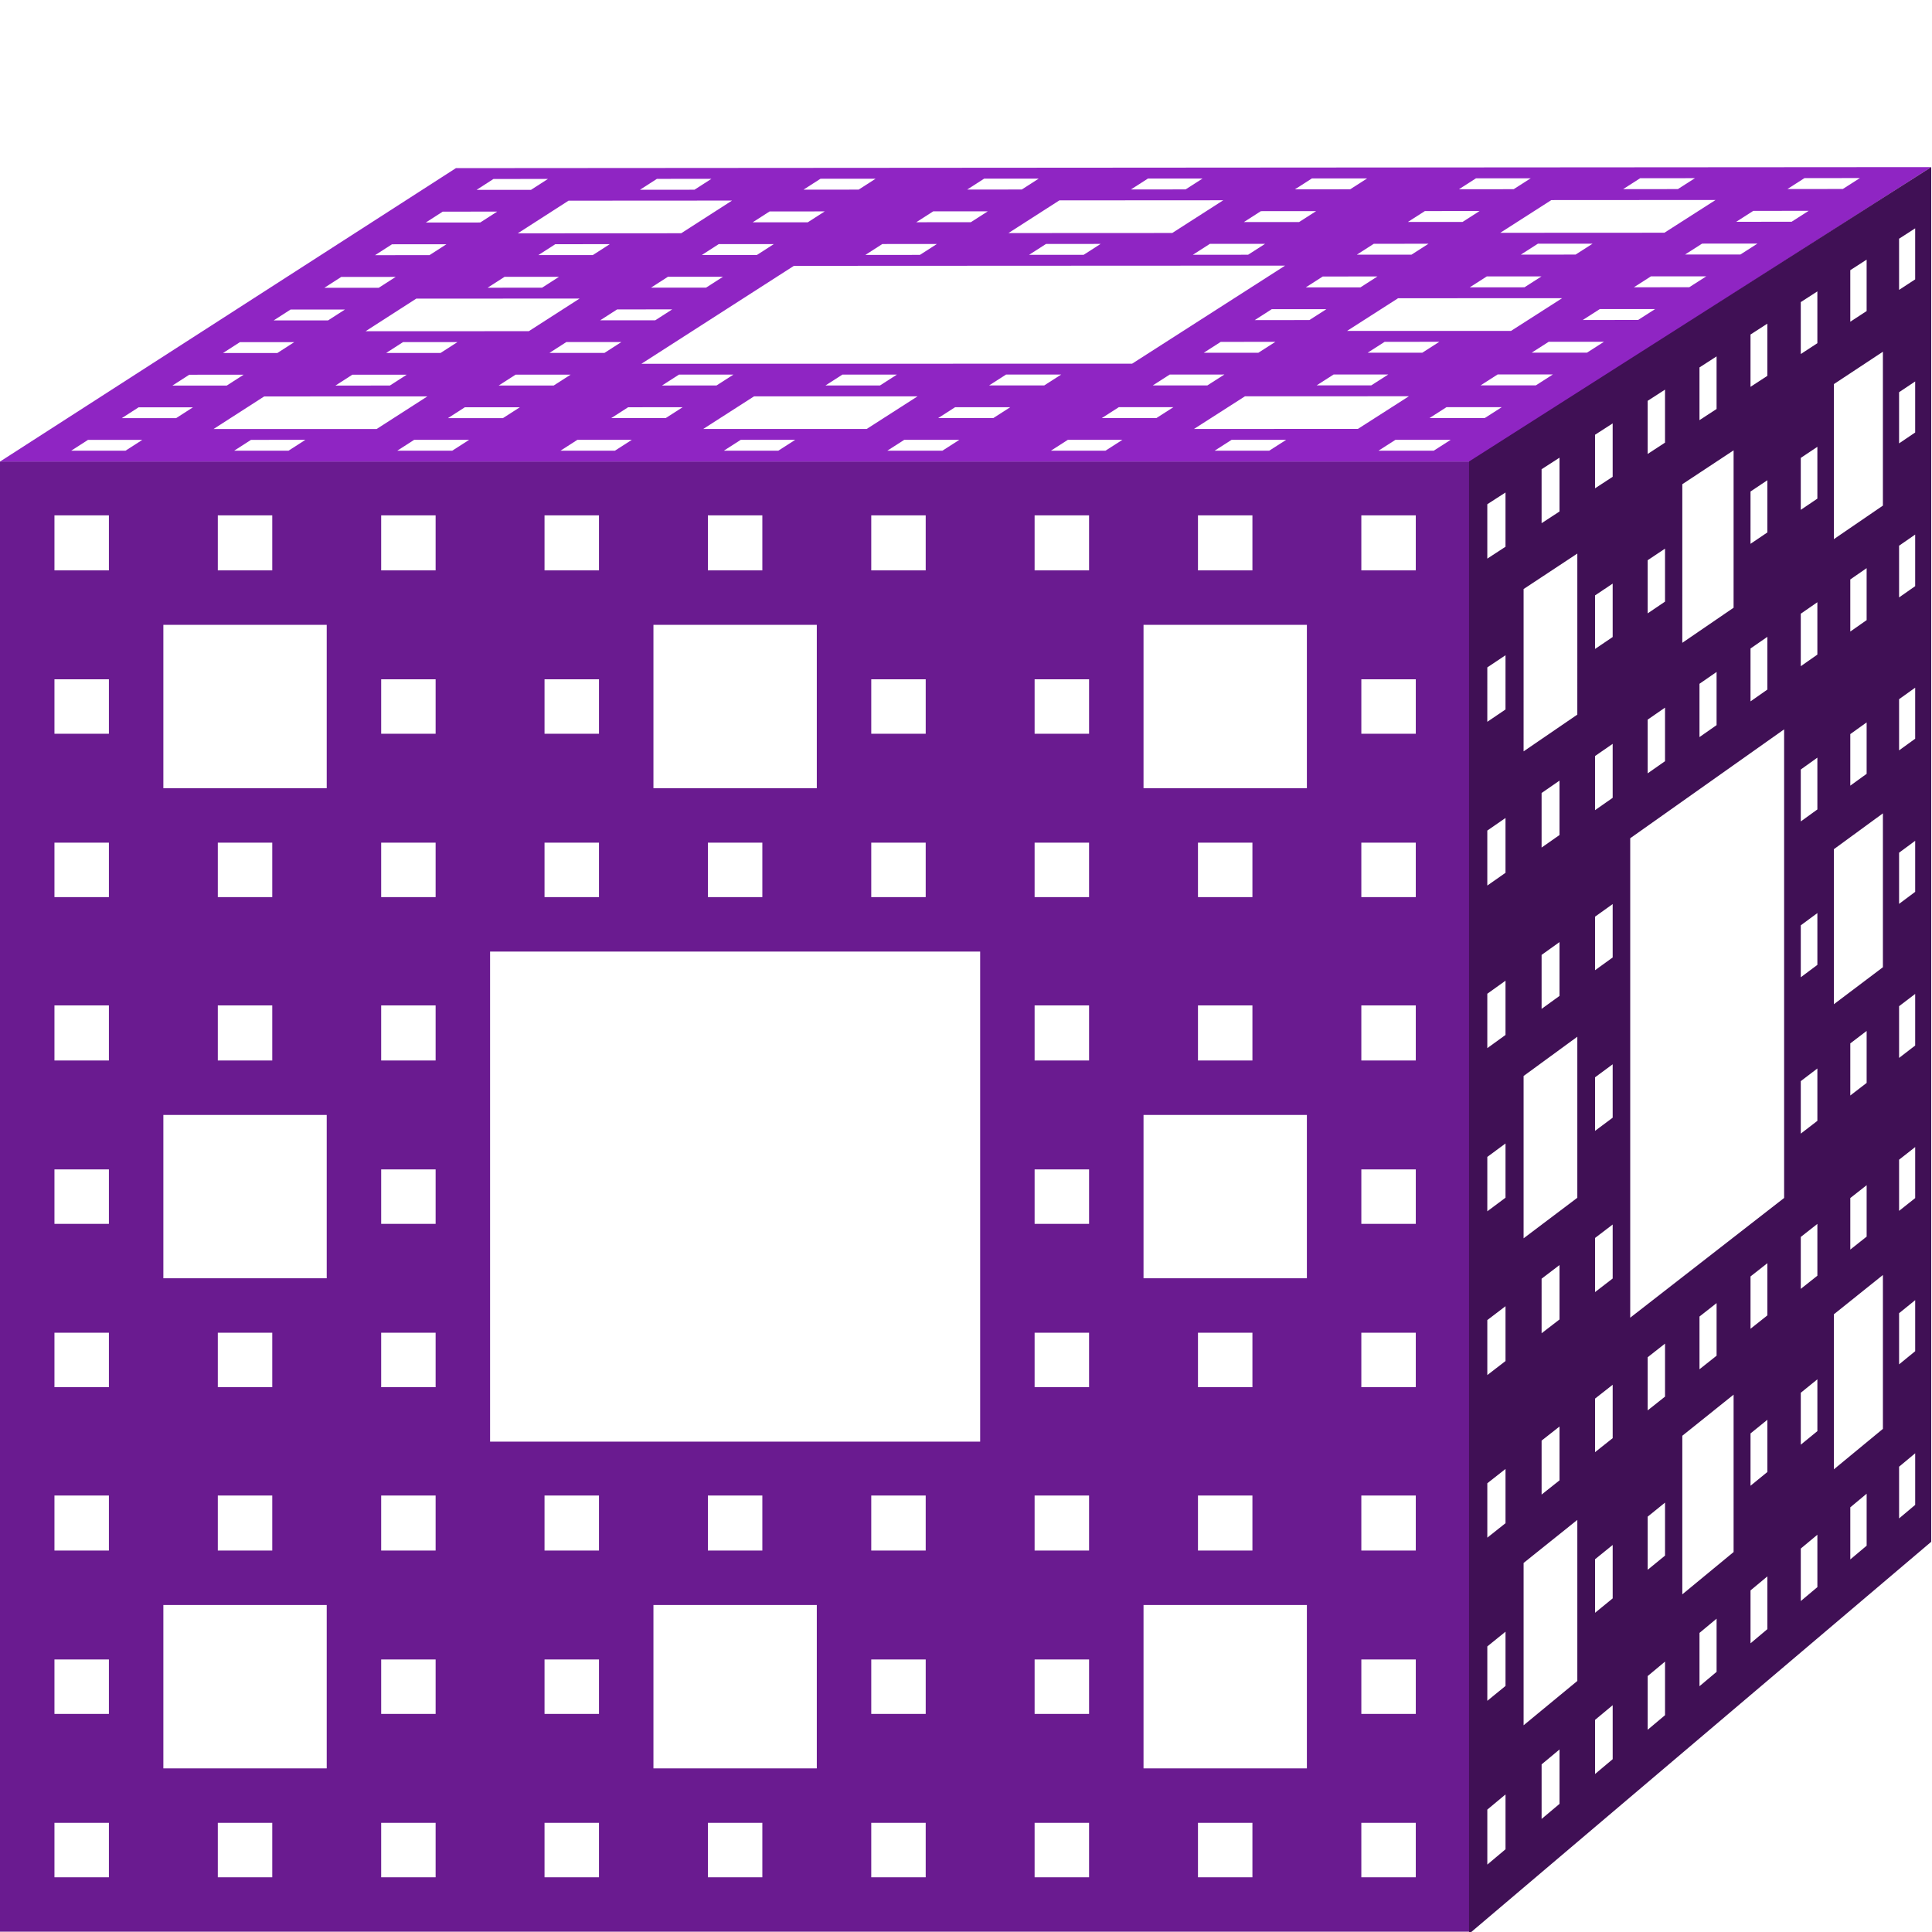 <?xml version="1.0" encoding="UTF-8" standalone="no"?>
<!-- Created with Inkscape (http://www.inkscape.org/) -->

<svg
   width="1024"
   height="1024"
   viewBox="0 0 1024 1024"
   version="1.1"
   id="svg1"
   xml:space="preserve"
   inkscape:version="1.4.2 (ebf0e940d0, 2025-05-08)"
   sodipodi:docname="bloxoff-logo-file.svg"
   inkscape:export-filename="bloxoff-logo-file.png"
   inkscape:export-xdpi="96"
   inkscape:export-ydpi="96"
   xmlns:inkscape="http://www.inkscape.org/namespaces/inkscape"
   xmlns:sodipodi="http://sodipodi.sourceforge.net/DTD/sodipodi-0.dtd"
   xmlns="http://www.w3.org/2000/svg"
   xmlns:svg="http://www.w3.org/2000/svg"><sodipodi:namedview
     id="namedview1"
     pagecolor="#ffffff"
     bordercolor="#000000"
     borderopacity="0.25"
     inkscape:showpageshadow="2"
     inkscape:pageopacity="0.0"
     inkscape:pagecheckerboard="0"
     inkscape:deskcolor="#d1d1d1"
     inkscape:document-units="mm"
     showgrid="false"
     inkscape:zoom="0.5"
     inkscape:cx="675"
     inkscape:cy="628"
     inkscape:window-width="1876"
     inkscape:window-height="995"
     inkscape:window-x="1937"
     inkscape:window-y="58"
     inkscape:window-maximized="1"
     inkscape:current-layer="svg1"><inkscape:grid
       id="grid1"
       units="px"
       originx="0"
       originy="0"
       spacingx="4"
       spacingy="4"
       empcolor="#0099e5"
       empopacity="0.302"
       color="#0099e5"
       opacity="0.149"
       empspacing="8"
       enabled="true"
       visible="false" /><inkscape:page
       x="0"
       y="0"
       width="1024"
       height="1024"
       id="page2"
       margin="0"
       bleed="0" /></sodipodi:namedview><defs
     id="defs1"><linearGradient
       id="swatch21"
       inkscape:swatch="solid"><stop
         style="stop-color:#6a1b90;stop-opacity:1;"
         offset="0"
         id="stop21" /></linearGradient><linearGradient
       id="swatch20"
       inkscape:swatch="solid"><stop
         style="stop-color:#000000;stop-opacity:1;"
         offset="0"
         id="stop20" /></linearGradient><linearGradient
       id="swatch19"
       inkscape:swatch="solid"><stop
         style="stop-color:#6a1b90;stop-opacity:1;"
         offset="0"
         id="stop19" /></linearGradient></defs><path
     id="path4"
     style="display:none;fill:none;stroke:#ff0101"
     d="M 0.5,0.5 V 32.152 64.5 v 32 32 32 32 32 32 32 31.652 32.348 32 32 32 32 32 32 32 31.652 32.348 32 32 32 32 32 32 32 h 32 32 32 32 32 32 32 32 32 32 32 32 32 32 32 32 32 32 32 32 32 32 32 32 32 32 32 v -32 -32 -32 -32 -32 -32 -32 -32.348 -31.652 -32 -32 -32 -32 -32 -32 -32 -32.348 -31.652 -32 -32 -32 -32 -32 -32 -32 V 32.152 0.5 h -32 -32 -32 -32 -32 -32 -32 -32 -32 -32 -32 -32 -32 -32 -32 -32 -32 -32 -32 -32 -32 -32 -32 -32 -32 -32 z m 32,31.652 h 32 V 64.5 h -32 z m 96,0 h 32 V 64.5 h -32 z m 96,0 h 32 V 64.5 h -32 z m 96,0 h 32 V 64.5 h -32 z m 96,0 h 32 V 64.5 h -32 z m 96,0 h 32 V 64.5 h -32 z m 96,0 h 32 V 64.5 h -32 z m 96,0 h 32 V 64.5 h -32 z m 96,0 h 32 V 64.5 h -32 z M 96.5,96.5 h 32 32 32 v 32 32 32 h -32 -32 -32 v -32 -32 z m 288,0 h 32 32 32 v 32 32 32 h -32 -32 -32 v -32 -32 z m 288,0 h 32 32 32 v 32 32 32 h -32 -32 -32 v -32 -32 z m -640,32 h 32 v 32 h -32 z m 192,0 h 32 v 32 h -32 z m 96,0 h 32 v 32 h -32 z m 192,0 h 32 v 32 h -32 z m 96,0 h 32 v 32 h -32 z m 192,0 h 32 v 32 h -32 z m -768,96 h 32 v 32 h -32 z m 96,0 h 32 v 32 h -32 z m 96,0 h 32 v 32 h -32 z m 96,0 h 32 v 32 h -32 z m 96,0 h 32 v 32 h -32 z m 96,0 h 32 v 32 h -32 z m 96,0 h 32 v 32 h -32 z m 96,0 h 32 v 32 h -32 z m 96,0 h 32 v 32 h -32 z m -512,64 h 32 32 32 32 32 32 32 32 32 v 31.652 32.348 32 32 32 32 32 32 32 h -32 -32 -32 -32 -32 -32 -32 -32 -32 v -32 -32 -32 -32 -32 -32 -32 -32.348 z m -256,31.652 h 32 V 352.5 h -32 z m 96,0 h 32 V 352.5 h -32 z m 96,0 h 32 V 352.5 h -32 z m 384,0 h 32 V 352.5 h -32 z m 96,0 h 32 V 352.5 h -32 z m 96,0 h 32 V 352.5 h -32 z M 96.5,384.5 h 32 32 32 v 32 32 32 h -32 -32 -32 v -32 -32 z m 576,0 h 32 32 32 v 32 32 32 h -32 -32 -32 v -32 -32 z m -640,32 h 32 v 32 h -32 z m 192,0 h 32 v 32 h -32 z m 384,0 h 32 v 32 h -32 z m 192,0 h 32 v 32 h -32 z m -768,96 h 32 v 32 h -32 z m 96,0 h 32 v 32 h -32 z m 96,0 h 32 v 32 h -32 z m 384,0 h 32 v 32 h -32 z m 96,0 h 32 v 32 h -32 z m 96,0 h 32 v 32 h -32 z m -768,95.652 h 32 V 640.5 h -32 z m 96,0 h 32 V 640.5 h -32 z m 96,0 h 32 V 640.5 h -32 z m 96,0 h 32 V 640.5 h -32 z m 96,0 h 32 V 640.5 h -32 z m 96,0 h 32 V 640.5 h -32 z m 96,0 h 32 V 640.5 h -32 z m 96,0 h 32 V 640.5 h -32 z m 96,0 h 32 V 640.5 h -32 z M 96.5,672.5 h 32 32 32 v 32 32 32 h -32 -32 -32 v -32 -32 z m 288,0 h 32 32 32 v 32 32 32 h -32 -32 -32 v -32 -32 z m 288,0 h 32 32 32 v 32 32 32 h -32 -32 -32 v -32 -32 z m -640,32 h 32 v 32 h -32 z m 192,0 h 32 v 32 h -32 z m 96,0 h 32 v 32 h -32 z m 192,0 h 32 v 32 h -32 z m 96,0 h 32 v 32 h -32 z m 192,0 h 32 v 32 h -32 z m -768,96 h 32 v 32 h -32 z m 96,0 h 32 v 32 h -32 z m 96,0 h 32 v 32 h -32 z m 96,0 h 32 v 32 h -32 z m 96,0 h 32 v 32 h -32 z m 96,0 h 32 v 32 h -32 z m 96,0 h 32 v 32 h -32 z m 96,0 h 32 v 32 h -32 z m 96,0 h 32 v 32 h -32 z"
     inkscape:label="fractal original"
     sodipodi:insensitive="true" /><path
     id="path4-0"
     style="display:inline;fill:#6a1b90;fill-opacity:1;stroke:none;stroke-width:0.902"
     d="m 0,244.597 v 28.548 29.175 28.861 28.861 28.861 28.861 28.861 28.861 28.861 28.548 29.175 28.861 28.861 28.861 28.861 28.861 28.861 28.861 28.548 29.175 28.861 28.861 28.861 28.861 28.861 28.861 28.862 h 28.861 28.861 28.861 28.861 28.861 28.861 28.861 28.861 28.861 28.861 28.861 28.861 28.861 28.861 28.861 28.861 28.861 28.861 28.861 28.861 28.861 28.861 28.861 28.861 28.861 28.861 28.861 V 994.996 966.134 937.273 908.411 879.55 850.688 821.827 792.652 764.104 735.242 706.381 677.519 648.658 619.796 590.935 562.073 532.898 504.351 475.489 446.628 417.766 388.905 360.043 331.182 302.32 273.145 244.597 H 750.398 721.537 692.675 663.814 634.952 606.091 577.23 548.368 519.507 490.645 461.784 432.922 404.061 375.199 346.338 317.476 288.615 259.753 230.892 202.03 173.169 144.307 115.446 86.584 57.723 28.861 Z m 28.861,28.548 h 28.861 v 29.175 H 28.861 Z m 86.584,0 h 28.861 v 29.175 h -28.861 z m 86.584,0 h 28.861 v 29.175 h -28.861 z m 86.584,0 h 28.861 v 29.175 h -28.861 z m 86.584,0 h 28.861 v 29.175 h -28.861 z m 86.584,0 h 28.861 v 29.175 h -28.861 z m 86.584,0 h 28.861 v 29.175 h -28.861 z m 86.584,0 h 28.861 v 29.175 h -28.861 z m 86.584,0 h 28.861 v 29.175 H 721.537 Z M 86.584,331.182 h 28.861 28.861 28.861 v 28.861 28.861 28.861 H 144.307 115.446 86.584 v -28.861 -28.861 z m 259.753,0 h 28.861 28.861 28.861 v 28.861 28.861 28.861 h -28.861 -28.861 -28.861 v -28.861 -28.861 z m 259.753,0 h 28.861 28.861 28.861 v 28.861 28.861 28.861 H 663.814 634.952 606.091 V 388.905 360.043 Z M 28.861,360.043 h 28.861 v 28.861 H 28.861 Z m 173.169,0 h 28.861 v 28.861 h -28.861 z m 86.584,0 h 28.861 v 28.861 h -28.861 z m 173.169,0 h 28.861 v 28.861 h -28.861 z m 86.584,0 h 28.861 v 28.861 h -28.861 z m 173.169,0 h 28.861 v 28.861 H 721.537 Z M 28.861,446.628 h 28.861 v 28.861 H 28.861 Z m 86.584,0 h 28.861 v 28.861 h -28.861 z m 86.584,0 h 28.861 v 28.861 h -28.861 z m 86.584,0 h 28.861 v 28.861 h -28.861 z m 86.584,0 h 28.861 v 28.861 h -28.861 z m 86.584,0 h 28.861 v 28.861 h -28.861 z m 86.584,0 h 28.861 v 28.861 h -28.861 z m 86.584,0 h 28.861 v 28.861 h -28.861 z m 86.584,0 h 28.861 v 28.861 H 721.537 Z M 259.753,504.351 h 28.861 28.861 28.861 28.861 28.861 28.861 28.861 28.861 28.861 v 28.548 29.175 28.861 28.861 28.861 28.861 28.861 28.861 28.861 H 490.645 461.784 432.922 404.061 375.199 346.338 317.476 288.615 259.753 V 735.242 706.381 677.519 648.658 619.796 590.935 562.073 532.898 Z M 28.861,532.898 h 28.861 v 29.175 H 28.861 Z m 86.584,0 h 28.861 v 29.175 h -28.861 z m 86.584,0 h 28.861 v 29.175 h -28.861 z m 346.338,0 h 28.861 v 29.175 h -28.861 z m 86.584,0 h 28.861 v 29.175 h -28.861 z m 86.584,0 h 28.861 v 29.175 H 721.537 Z M 86.584,590.935 h 28.861 28.861 28.861 v 28.861 28.861 28.861 H 144.307 115.446 86.584 v -28.861 -28.861 z m 519.507,0 h 28.861 28.861 28.861 v 28.861 28.861 28.861 H 663.814 634.952 606.091 V 648.658 619.796 Z M 28.861,619.796 h 28.861 v 28.861 H 28.861 Z m 173.169,0 h 28.861 v 28.861 h -28.861 z m 346.338,0 h 28.861 v 28.861 h -28.861 z m 173.169,0 h 28.861 v 28.861 H 721.537 Z M 28.861,706.381 h 28.861 v 28.861 H 28.861 Z m 86.584,0 h 28.861 v 28.861 h -28.861 z m 86.584,0 h 28.861 v 28.861 h -28.861 z m 346.338,0 h 28.861 v 28.861 h -28.861 z m 86.584,0 h 28.861 v 28.861 h -28.861 z m 86.584,0 h 28.861 v 28.861 H 721.537 Z M 28.861,792.652 h 28.861 v 29.175 H 28.861 Z m 86.584,0 h 28.861 v 29.175 h -28.861 z m 86.584,0 h 28.861 v 29.175 h -28.861 z m 86.584,0 h 28.861 v 29.175 h -28.861 z m 86.584,0 h 28.861 v 29.175 h -28.861 z m 86.584,0 h 28.861 v 29.175 h -28.861 z m 86.584,0 h 28.861 v 29.175 h -28.861 z m 86.584,0 h 28.861 v 29.175 h -28.861 z m 86.584,0 h 28.861 v 29.175 H 721.537 Z M 86.584,850.688 h 28.861 28.861 28.861 v 28.861 28.861 28.861 H 144.307 115.446 86.584 V 908.411 879.55 Z m 259.753,0 h 28.861 28.861 28.861 v 28.861 28.861 28.861 H 404.061 375.199 346.338 V 908.411 879.55 Z m 259.753,0 h 28.861 28.861 28.861 v 28.861 28.861 28.861 H 663.814 634.952 606.091 V 908.411 879.55 Z M 28.861,879.55 h 28.861 v 28.861 H 28.861 Z m 173.169,0 h 28.861 v 28.861 h -28.861 z m 86.584,0 h 28.861 v 28.861 h -28.861 z m 173.169,0 h 28.861 v 28.861 h -28.861 z m 86.584,0 h 28.861 v 28.861 h -28.861 z m 173.169,0 h 28.861 v 28.861 H 721.537 Z M 28.861,966.134 h 28.861 v 28.861 H 28.861 Z m 86.584,0 h 28.861 v 28.861 h -28.861 z m 86.584,0 h 28.861 v 28.861 h -28.861 z m 86.584,0 h 28.861 v 28.861 h -28.861 z m 86.584,0 h 28.861 v 28.861 h -28.861 z m 86.584,0 h 28.861 v 28.861 h -28.861 z m 86.584,0 h 28.861 v 28.861 h -28.861 z m 86.584,0 h 28.861 v 28.861 h -28.861 z m 86.584,0 h 28.861 v 28.861 H 721.537 Z"
     inkscape:label="front" /><path
     id="path4-0-9"
     style="display:inline;fill:#8f25c3;fill-opacity:1;stroke:none;stroke-width:0.902"
     d="m 779.537,244.645 h -28.653 -29.276 H 692.655 663.71 634.771 605.84 576.916 548 519.092 490.504 461.297 432.41 403.531 374.66 345.795 316.939 288.089 259.247 230.725 201.585 172.766 143.952 115.147 86.349 57.559 28.776 0 l 8.933,-5.75 8.935,-5.75 8.936,-5.751 8.937,-5.752 8.939,-5.753 8.94,-5.753 8.941,-5.755 8.942,-5.756 8.944,-5.756 8.945,-5.758 8.946,-5.758 8.948,-5.758 8.949,-5.76 8.95,-5.76 8.951,-5.761 8.954,-5.761 8.954,-5.764 8.956,-5.764 8.957,-5.765 8.957,-5.765 8.961,-5.767 8.961,-5.767 8.962,-5.767 8.964,-5.769 8.964,-5.769 8.966,-5.771 8.967,-5.772 28.863,-0.019 28.87,-0.021 28.878,-0.019 28.886,-0.019 28.893,-0.021 28.9,-0.019 28.908,-0.021 29.229,-0.019 28.609,-0.021 28.93,-0.019 28.938,-0.021 28.945,-0.019 28.953,-0.021 28.959,-0.019 28.967,-0.021 28.974,-0.019 29.297,-0.021 28.675,-0.019 28.997,-0.021 29.004,-0.019 29.012,-0.021 29.019,-0.019 29.027,-0.021 29.035,-0.019 29.041,-0.021 29.365,-0.021 28.741,-0.019 -9.055,5.791 -9.054,5.791 -9.053,5.79 -9.052,5.789 -9.05,5.788 -9.05,5.788 -9.047,5.785 -9.046,5.785 -9.045,5.785 -9.044,5.783 -9.042,5.783 -9.042,5.782 -9.039,5.782 -9.038,5.78 -9.037,5.78 -9.036,5.779 -9.035,5.779 -9.033,5.777 -9.033,5.776 -9.03,5.775 -9.029,5.774 -9.028,5.774 -9.027,5.773 -9.025,5.772 -9.025,5.772 -9.022,5.771 z m -19.635,-5.769 9.019,-5.769 -29.282,10e-4 -9.015,5.769 z m 27.062,-17.311 9.023,-5.773 -29.292,0.003 -9.02,5.772 z m 27.074,-17.32 9.027,-5.774 -29.301,0.006 -9.025,5.774 z m 27.086,-17.327 9.03,-5.776 -29.311,0.008 -9.028,5.776 z m 27.098,-17.334 9.035,-5.78 -29.322,0.01 -9.031,5.779 z m 27.109,-17.342 9.039,-5.783 -29.332,0.013 -9.036,5.782 z m 27.122,-17.35 9.043,-5.785 -29.341,0.015 -9.041,5.784 z m 27.133,-17.358 9.047,-5.788 -29.351,0.018 -9.044,5.787 z m 27.146,-17.364 9.051,-5.79 -29.362,0.019 -9.047,5.789 z m -257.037,127.169 9.015,-5.769 9.017,-5.771 9.018,-5.772 -28.965,0.005 -28.958,0.005 -28.95,0.005 -9.007,5.768 -9.007,5.769 -9.006,5.767 28.941,-0.002 28.948,-0.002 z m 81.185,-51.958 9.028,-5.777 9.028,-5.779 9.03,-5.779 -28.995,0.01 -28.987,0.011 -28.98,0.011 -9.02,5.776 -9.019,5.776 -9.018,5.775 28.97,-0.009 28.978,-0.009 z m 81.294,-52.028 9.038,-5.784 9.041,-5.787 9.042,-5.787 -29.023,0.018 -29.018,0.018 -29.009,0.017 -9.033,5.784 -9.03,5.784 -9.029,5.782 28.999,-0.015 29.006,-0.016 z m -209.456,115.524 9.01,-5.767 -28.945,10e-4 -9.006,5.767 z m 54.077,-34.617 9.018,-5.773 -28.965,0.006 -9.014,5.772 z m 27.056,-17.32 9.021,-5.775 -28.974,0.008 -9.019,5.774 z m 54.147,-34.663 9.029,-5.781 -28.994,0.014 -9.026,5.779 z m 27.092,-17.343 9.034,-5.783 -29.004,0.015 -9.03,5.782 z m 54.219,-34.708 9.041,-5.788 -29.023,0.019 -9.037,5.787 z m -303.394,138.653 8.999,-5.765 -28.923,0.001 -8.996,5.765 z m 27.003,-17.298 9.004,-5.767 -28.933,0.003 -9.001,5.767 z m 27.015,-17.306 9.007,-5.769 -28.942,0.006 -9.004,5.769 z m 27.027,-17.313 9.011,-5.773 -28.951,0.008 -9.009,5.773 z m 27.038,-17.321 9.015,-5.775 -28.962,0.01 -9.012,5.775 z m 27.051,-17.328 9.019,-5.777 -28.971,0.013 -9.017,5.776 z m 27.062,-17.336 9.023,-5.781 -28.981,0.015 -9.021,5.78 z m 27.074,-17.344 9.028,-5.783 -28.991,0.017 -9.025,5.782 z m 27.086,-17.352 9.031,-5.785 -29.001,0.019 -9.028,5.785 z m -202.205,92.466 9.004,-5.771 9.005,-5.771 9.006,-5.773 9.007,-5.773 9.009,-5.774 9.011,-5.774 9.012,-5.775 9.012,-5.776 9.014,-5.777 -28.645,0.013 -29.267,0.014 -28.946,0.014 -28.938,0.013 -28.93,0.014 -28.923,0.014 -28.916,0.013 -28.908,0.014 -28.9,0.014 -8.986,5.771 -8.983,5.769 -8.982,5.768 -8.981,5.768 -8.979,5.767 -8.979,5.766 -8.977,5.766 -8.975,5.764 -8.975,5.764 28.871,-0.006 28.879,-0.007 28.886,-0.007 28.893,-0.007 28.901,-0.007 28.908,-0.006 28.916,-0.007 29.237,-0.007 z m -100.573,46.134 8.99,-5.763 -29.214,0.001 -8.987,5.763 z m 26.974,-17.291 8.994,-5.766 -29.225,0.005 -8.99,5.764 z m 26.986,-17.299 8.997,-5.768 -29.234,0.007 -8.995,5.767 z m 108.06,-69.273 9.014,-5.777 -29.274,0.015 -9.011,5.777 z m 27.045,-17.336 9.018,-5.781 -29.284,0.017 -9.014,5.78 z m 27.056,-17.345 9.022,-5.783 -29.294,0.019 -9.018,5.782 z m -256.254,127.022 8.986,-5.764 8.988,-5.764 8.988,-5.765 -28.898,0.005 -28.892,0.005 -28.883,0.003 -8.979,5.763 -8.978,5.763 -8.977,5.76 28.874,-0.002 28.882,-0.002 z m 161.95,-103.867 9.009,-5.779 9.012,-5.779 9.012,-5.781 -28.957,0.018 -28.95,0.018 -28.942,0.017 -9.003,5.777 -9.001,5.777 -9.001,5.776 28.933,-0.016 28.94,-0.015 z m -208.801,115.391 8.98,-5.76 -28.877,0.001 -8.978,5.76 z m 53.901,-34.577 8.988,-5.766 -28.898,0.006 -8.986,5.765 z m 107.942,-69.245 9.004,-5.776 -28.937,0.015 -9.001,5.775 z m 54.042,-34.668 9.012,-5.781 -28.956,0.018 -9.009,5.781 z m -302.487,138.493 8.97,-5.759 -28.855,0.002 -8.967,5.758 z m 26.915,-17.279 8.974,-5.76 -28.866,0.003 -8.971,5.76 z m 26.927,-17.286 8.978,-5.764 -28.875,0.007 -8.975,5.763 z m 107.825,-69.219 8.995,-5.773 -28.915,0.015 -8.99,5.773 z m 26.987,-17.323 8.997,-5.776 -28.924,0.017 -8.995,5.775 z m 26.997,-17.331 9.002,-5.779 -28.933,0.019 -8.999,5.777 z m -301.874,138.44 8.961,-5.757 -29.147,0.002 -8.957,5.756 z m 26.886,-17.272 8.965,-5.759 -29.157,0.005 -8.962,5.758 z m 26.898,-17.279 8.969,-5.761 -29.166,0.006 -8.965,5.76 z m 26.91,-17.287 8.972,-5.764 -29.177,0.008 -8.97,5.763 z m 26.92,-17.295 8.977,-5.766 -29.187,0.01 -8.972,5.766 z m 26.933,-17.302 8.981,-5.769 -29.197,0.013 -8.977,5.768 z m 26.946,-17.31 8.985,-5.772 -29.206,0.015 -8.981,5.772 z m 26.956,-17.316 8.989,-5.774 -29.217,0.017 -8.985,5.773 z m 26.968,-17.324 8.993,-5.777 -29.226,0.019 -8.989,5.776 z m -255.474,126.875 8.957,-5.757 8.957,-5.757 8.961,-5.758 -28.833,0.005 -28.825,0.003 -28.818,0.005 -8.949,5.757 -8.949,5.755 -8.947,5.755 28.807,-0.002 28.815,-0.002 z m 80.658,-51.84 8.969,-5.764 8.97,-5.765 8.971,-5.766 -28.861,0.011 -28.854,0.011 -28.846,0.01 -8.962,5.764 -8.959,5.763 -8.959,5.763 28.837,-0.009 28.844,-0.009 z m 80.764,-51.907 8.98,-5.772 8.982,-5.772 8.982,-5.774 -28.891,0.018 -28.883,0.017 -28.876,0.018 -8.973,5.771 -8.972,5.771 -8.97,5.769 28.866,-0.016 28.874,-0.015 z m -208.148,115.258 8.951,-5.755 -28.812,0.001 -8.947,5.753 z m 53.725,-34.538 8.959,-5.759 -28.831,0.006 -8.956,5.759 z m 26.88,-17.28 8.963,-5.761 -28.841,0.008 -8.959,5.761 z m 53.795,-34.583 8.971,-5.767 -28.86,0.013 -8.967,5.766 z m 26.916,-17.303 8.974,-5.769 -28.87,0.015 -8.971,5.768 z m 53.866,-34.628 8.982,-5.774 -28.89,0.019 -8.979,5.773 z m -301.586,138.334 8.941,-5.752 -28.79,0.001 -8.938,5.751 z m 26.828,-17.258 8.945,-5.755 -28.799,0.003 -8.942,5.753 z m 26.84,-17.266 8.949,-5.757 -28.809,0.006 -8.946,5.756 z m 26.851,-17.274 8.953,-5.759 -28.819,0.008 -8.949,5.759 z m 26.863,-17.28 8.956,-5.763 -28.828,0.01 -8.954,5.761 z m 26.874,-17.289 8.962,-5.765 -28.838,0.013 -8.958,5.764 z m 26.886,-17.296 8.965,-5.767 -28.847,0.015 -8.962,5.766 z m 26.899,-17.304 8.969,-5.769 -28.858,0.017 -8.965,5.768 z m 26.909,-17.311 8.973,-5.773 -28.868,0.019 -8.969,5.772 z"
     inkscape:label="top-texture" /><path
     id="path4-0-5"
     style="display:inline;fill:#401055;fill-opacity:1;stroke:none;stroke-width:0.902"
     d="m 778.617,1025 v -28.59 -29.218 -28.903 -28.903 -28.905 -28.903 -28.903 -28.905 -28.903 -28.59 -29.218 -28.903 -28.905 -28.903 -28.903 -28.905 -28.903 -28.903 -28.59 -29.218 -28.903 -28.905 -28.903 -28.903 -28.905 -28.903 -28.905 l 9.692,-6.173 9.642,-6.142 9.59,-6.109 9.541,-6.077 9.492,-6.046 9.442,-6.015 9.394,-5.983 9.345,-5.952 9.298,-5.921 9.249,-5.892 9.202,-5.862 9.155,-5.831 9.109,-5.801 9.062,-5.773 9.015,-5.743 8.971,-5.713 8.925,-5.686 8.881,-5.656 8.836,-5.629 8.793,-5.6 8.748,-5.572 8.705,-5.544 8.661,-5.518 8.618,-5.489 8.576,-5.462 8.533,-5.436 8.492,-5.409 v 26.986 26.986 26.987 26.986 26.986 26.986 26.986 27.279 26.692 26.986 26.986 26.987 26.986 26.986 26.986 26.986 27.279 26.692 26.986 26.986 26.987 26.986 26.986 26.986 26.986 27.279 26.692 l -8.492,7.205 -8.533,7.239 -8.576,7.276 -8.618,7.311 -8.661,7.348 -8.705,7.386 -8.748,7.421 -8.793,7.46 -8.836,7.496 -8.881,7.534 -8.925,7.572 -8.971,7.611 -9.015,7.65 -9.062,7.688 -9.109,7.727 -9.155,7.766 -9.202,7.807 -9.249,7.847 -9.298,7.887 -9.345,7.928 -9.394,7.968 -9.442,8.011 -9.492,8.053 -9.541,8.095 -9.59,8.138 -9.642,8.183 z m 9.692,-36.737 9.642,-8.106 v -29.065 l -9.642,8.029 z m 28.773,-24.189 9.492,-7.979 v -28.838 l -9.492,7.903 z m 28.327,-23.813 9.345,-7.856 v -28.615 l -9.345,7.782 z m 27.891,-23.447 9.202,-7.735 v -28.396 l -9.202,7.663 z m 27.466,-23.088 9.062,-7.619 v -28.179 l -9.062,7.546 z m 27.048,-22.74 8.925,-7.502 v -27.966 l -8.925,7.432 z m 26.642,-22.396 8.793,-7.391 v -27.756 l -8.793,7.32 z m 26.245,-22.063 8.661,-7.28 v -27.55 l -8.661,7.213 z m 25.855,-21.735 8.533,-7.174 v -27.346 l -8.533,7.106 z m -199.015,109.636 9.541,-7.871 9.492,-7.829 9.442,-7.789 v -28.454 -28.454 -28.454 l -9.442,7.567 -9.492,7.606 -9.541,7.646 v 28.677 28.678 z m 84.116,-69.388 9.109,-7.514 9.062,-7.476 9.015,-7.437 V 794.808 767.003 739.197 l -9.015,7.226 -9.062,7.262 -9.109,7.3 v 28.019 28.019 z m 80.34,-66.272 8.705,-7.18 8.661,-7.144 8.618,-7.11 v -27.186 -27.187 -27.186 l -8.618,6.907 -8.661,6.941 -8.705,6.976 v 27.389 27.39 z m -183.687,122.697 9.642,-7.878 v -28.753 l -9.642,7.803 z m 57.1,-46.655 9.345,-7.636 V 818.867 l -9.345,7.563 z m 27.891,-22.79 9.202,-7.518 v -28.091 l -9.202,7.447 z m 54.514,-44.542 8.925,-7.293 v -27.666 l -8.925,7.223 z m 26.642,-21.768 8.793,-7.183 v -27.459 l -8.793,7.115 z m 52.1,-42.569 8.533,-6.973 v -27.052 l -8.533,6.906 z m -218.247,91.841 9.642,-7.652 v -28.751 l -9.642,7.575 z m 28.773,-22.834 9.492,-7.532 v -28.529 l -9.492,7.458 z m 28.327,-22.48 9.345,-7.415 v -28.308 l -9.345,7.343 z m 27.891,-22.134 9.202,-7.302 v -28.091 l -9.202,7.231 z m 27.466,-21.796 9.062,-7.191 v -27.877 l -9.062,7.12 z m 27.048,-21.465 8.925,-7.084 v -27.666 l -8.925,7.013 z m 26.642,-21.143 8.793,-6.978 v -27.458 l -8.793,6.908 z m 26.245,-20.828 8.661,-6.874 v -27.253 l -8.661,6.805 z m 25.855,-20.518 8.533,-6.772 v -27.053 l -8.533,6.706 z m -142.504,56.619 9.249,-7.195 9.202,-7.158 9.155,-7.123 9.109,-7.085 9.062,-7.05 9.015,-7.014 8.971,-6.979 8.925,-6.943 8.881,-6.908 v -27.296 -27.896 -27.596 -27.596 -27.596 -27.597 -27.596 -27.596 -27.596 l -8.881,6.283 -8.925,6.314 -8.971,6.347 -9.015,6.379 -9.062,6.411 -9.109,6.444 -9.155,6.477 -9.202,6.51 -9.249,6.543 v 28.235 28.235 28.235 28.235 28.235 28.235 28.235 28.542 z m -75.743,30.407 9.642,-7.426 v -29.065 l -9.642,7.349 z m 28.773,-22.16 9.492,-7.31 V 670.503 l -9.492,7.235 z m 28.327,-21.817 9.345,-7.197 v -28.615 l -9.345,7.123 z m 109.046,-83.987 8.793,-6.771 v -27.757 l -8.793,6.702 z m 26.245,-20.213 8.661,-6.67 V 546.414 l -8.661,6.603 z m 25.855,-19.913 8.533,-6.572 v -27.347 l -8.533,6.506 z m -199.015,95.611 9.541,-7.198 9.492,-7.16 9.442,-7.124 v -28.454 -28.454 -28.454 l -9.442,6.901 -9.492,6.939 -9.541,6.973 v 28.678 28.677 z m 164.455,-124.07 8.705,-6.567 8.661,-6.534 8.618,-6.502 v -27.187 -27.186 -27.187 l -8.618,6.3 -8.661,6.331 -8.705,6.363 v 27.39 27.389 z m -183.687,109.752 9.642,-7.198 V 606.063 l -9.642,7.123 z m 57.1,-42.631 9.345,-6.978 v -28.307 l -9.345,6.903 z m 109.046,-81.415 8.793,-6.564 V 483.945 l -8.793,6.495 z m 52.1,-38.898 8.533,-6.371 v -27.052 l -8.533,6.303 z m -218.247,76.46 9.642,-6.972 v -28.753 l -9.642,6.896 z m 28.773,-20.806 9.492,-6.863 v -28.529 l -9.492,6.789 z m 28.327,-20.483 9.345,-6.758 v -28.308 l -9.345,6.685 z m 109.046,-78.854 8.793,-6.358 v -27.458 l -8.793,6.288 z m 26.245,-18.978 8.661,-6.263 v -27.253 l -8.661,6.195 z m 25.855,-18.696 8.533,-6.171 v -27.052 l -8.533,6.103 z m -218.247,71.646 9.642,-6.746 v -29.065 l -9.642,6.669 z m 28.773,-20.133 9.492,-6.642 v -28.838 l -9.492,6.566 z m 28.327,-19.821 9.345,-6.539 v -28.615 l -9.345,6.466 z m 27.891,-19.515 9.202,-6.439 v -28.395 l -9.202,6.365 z m 27.466,-19.218 9.062,-6.34 v -28.18 l -9.062,6.269 z m 27.048,-18.926 8.925,-6.245 V 337.536 l -8.925,6.174 z m 26.642,-18.642 8.793,-6.151 v -27.757 l -8.793,6.083 z m 26.245,-18.363 8.661,-6.06 v -27.55 l -8.661,5.992 z m 25.855,-18.09 8.533,-5.972 v -27.346 l -8.533,5.903 z m -199.015,81.585 9.541,-6.525 9.492,-6.492 9.442,-6.459 V 350.307 321.853 293.398 l -9.442,6.236 -9.492,6.269 -9.541,6.302 v 28.677 28.677 z m 84.116,-57.533 9.109,-6.229 9.062,-6.198 9.015,-6.167 V 294.304 266.498 238.692 l -9.015,5.955 -9.062,5.985 -9.109,6.016 v 28.019 28.019 z m 80.34,-54.948 8.705,-5.953 8.661,-5.924 8.618,-5.895 v -27.186 -27.187 -27.186 l -8.618,5.692 -8.661,5.72 -8.705,5.749 v 27.39 27.389 z m -183.687,96.808 9.642,-6.519 V 347.292 l -9.642,6.444 z m 57.1,-38.608 9.345,-6.318 v -28.308 l -9.345,6.245 z m 27.891,-18.858 9.202,-6.222 v -28.09 l -9.202,6.149 z m 54.514,-36.858 8.925,-6.036 V 254.538 l -8.925,5.965 z m 26.642,-18.014 8.793,-5.944 v -27.459 l -8.793,5.876 z m 52.1,-35.226 8.533,-5.771 v -27.052 l -8.533,5.703 z m -218.247,61.08 9.642,-6.293 v -28.753 l -9.642,6.218 z m 28.773,-18.779 9.492,-6.195 v -28.527 l -9.492,6.119 z m 28.327,-18.487 9.345,-6.1 v -28.307 l -9.345,6.025 z m 27.891,-18.203 9.202,-6.005 v -28.091 l -9.202,5.933 z m 27.466,-17.924 9.062,-5.915 v -27.876 l -9.062,5.843 z m 27.048,-17.654 8.925,-5.825 v -27.666 l -8.925,5.756 z m 26.642,-17.387 8.793,-5.739 v -27.458 l -8.793,5.669 z m 26.245,-17.129 8.661,-5.652 v -27.254 l -8.661,5.585 z m 25.855,-16.874 8.533,-5.569 v -27.052 l -8.533,5.503 z"
     inkscape:label="right-texture" /><path
     style="opacity:1;mix-blend-mode:normal;fill:none;fill-opacity:1;fill-rule:nonzero;stroke:none;stroke-width:1.143;stroke-dasharray:none"
     d="M 778.617,244.597 V 1025 L 1023.581,817.173 V 88.559 Z"
     id="path25"
     sodipodi:nodetypes="ccccc"
     inkscape:label="right" /><path
     style="fill:none;fill-opacity:1;stroke:none;stroke-width:1.707;stroke-dasharray:none"
     d="M 0,244.644 H 779.537 L 1023.574,88.57 241.66,89.11 Z"
     id="path40"
     sodipodi:nodetypes="ccccc"
     inkscape:label="top" /><script
     id="mesh_polyfill"
     type="text/javascript">
!function(){const t=&quot;http://www.w3.org/2000/svg&quot;,e=&quot;http://www.w3.org/1999/xlink&quot;,s=&quot;http://www.w3.org/1999/xhtml&quot;,r=2;if(document.createElementNS(t,&quot;meshgradient&quot;).x)return;const n=(t,e,s,r)=&gt;{let n=new x(.5*(e.x+s.x),.5*(e.y+s.y)),o=new x(.5*(t.x+e.x),.5*(t.y+e.y)),i=new x(.5*(s.x+r.x),.5*(s.y+r.y)),a=new x(.5*(n.x+o.x),.5*(n.y+o.y)),h=new x(.5*(n.x+i.x),.5*(n.y+i.y)),l=new x(.5*(a.x+h.x),.5*(a.y+h.y));return[[t,o,a,l],[l,h,i,r]]},o=t=&gt;{let e=t[0].distSquared(t[1]),s=t[2].distSquared(t[3]),r=.25*t[0].distSquared(t[2]),n=.25*t[1].distSquared(t[3]),o=e&gt;s?e:s,i=r&gt;n?r:n;return 18*(o&gt;i?o:i)},i=(t,e)=&gt;Math.sqrt(t.distSquared(e)),a=(t,e)=&gt;t.scale(2/3).add(e.scale(1/3)),h=t=&gt;{let e,s,r,n,o,i,a,h=new g;return t.match(/(\w+\(\s*[^)]+\))+/g).forEach(t=&gt;{let l=t.match(/[\w.-]+/g),d=l.shift();switch(d){case&quot;translate&quot;:2===l.length?e=new g(1,0,0,1,l[0],l[1]):(console.error(&quot;mesh.js: translate does not have 2 arguments!&quot;),e=new g(1,0,0,1,0,0)),h=h.append(e);break;case&quot;scale&quot;:1===l.length?s=new g(l[0],0,0,l[0],0,0):2===l.length?s=new g(l[0],0,0,l[1],0,0):(console.error(&quot;mesh.js: scale does not have 1 or 2 arguments!&quot;),s=new g(1,0,0,1,0,0)),h=h.append(s);break;case&quot;rotate&quot;:if(3===l.length&amp;&amp;(e=new g(1,0,0,1,l[1],l[2]),h=h.append(e)),l[0]){r=l[0]*Math.PI/180;let t=Math.cos(r),e=Math.sin(r);Math.abs(t)&lt;1e-16&amp;&amp;(t=0),Math.abs(e)&lt;1e-16&amp;&amp;(e=0),a=new g(t,e,-e,t,0,0),h=h.append(a)}else console.error(&quot;math.js: No argument to rotate transform!&quot;);3===l.length&amp;&amp;(e=new g(1,0,0,1,-l[1],-l[2]),h=h.append(e));break;case&quot;skewX&quot;:l[0]?(r=l[0]*Math.PI/180,n=Math.tan(r),o=new g(1,0,n,1,0,0),h=h.append(o)):console.error(&quot;math.js: No argument to skewX transform!&quot;);break;case&quot;skewY&quot;:l[0]?(r=l[0]*Math.PI/180,n=Math.tan(r),i=new g(1,n,0,1,0,0),h=h.append(i)):console.error(&quot;math.js: No argument to skewY transform!&quot;);break;case&quot;matrix&quot;:6===l.length?h=h.append(new g(...l)):console.error(&quot;math.js: Incorrect number of arguments for matrix!&quot;);break;default:console.error(&quot;mesh.js: Unhandled transform type: &quot;+d)}}),h},l=t=&gt;{let e=[],s=t.split(/[ ,]+/);for(let t=0,r=s.length-1;t&lt;r;t+=2)e.push(new x(parseFloat(s[t]),parseFloat(s[t+1])));return e},d=(t,e)=&gt;{for(let s in e)t.setAttribute(s,e[s])},c=(t,e,s,r,n)=&gt;{let o,i,a=[0,0,0,0];for(let h=0;h&lt;3;++h)e[h]&lt;t[h]&amp;&amp;e[h]&lt;s[h]||t[h]&lt;e[h]&amp;&amp;s[h]&lt;e[h]?a[h]=0:(a[h]=.5*((e[h]-t[h])/r+(s[h]-e[h])/n),o=Math.abs(3*(e[h]-t[h])/r),i=Math.abs(3*(s[h]-e[h])/n),a[h]&gt;o?a[h]=o:a[h]&gt;i&amp;&amp;(a[h]=i));return a},u=[[1,0,0,0,0,0,0,0,0,0,0,0,0,0,0,0],[0,0,0,0,1,0,0,0,0,0,0,0,0,0,0,0],[-3,3,0,0,-2,-1,0,0,0,0,0,0,0,0,0,0],[2,-2,0,0,1,1,0,0,0,0,0,0,0,0,0,0],[0,0,0,0,0,0,0,0,1,0,0,0,0,0,0,0],[0,0,0,0,0,0,0,0,0,0,0,0,1,0,0,0],[0,0,0,0,0,0,0,0,-3,3,0,0,-2,-1,0,0],[0,0,0,0,0,0,0,0,2,-2,0,0,1,1,0,0],[-3,0,3,0,0,0,0,0,-2,0,-1,0,0,0,0,0],[0,0,0,0,-3,0,3,0,0,0,0,0,-2,0,-1,0],[9,-9,-9,9,6,3,-6,-3,6,-6,3,-3,4,2,2,1],[-6,6,6,-6,-3,-3,3,3,-4,4,-2,2,-2,-2,-1,-1],[2,0,-2,0,0,0,0,0,1,0,1,0,0,0,0,0],[0,0,0,0,2,0,-2,0,0,0,0,0,1,0,1,0],[-6,6,6,-6,-4,-2,4,2,-3,3,-3,3,-2,-1,-2,-1],[4,-4,-4,4,2,2,-2,-2,2,-2,2,-2,1,1,1,1]],f=t=&gt;{let e=[];for(let s=0;s&lt;16;++s){e[s]=0;for(let r=0;r&lt;16;++r)e[s]+=u[s][r]*t[r]}return e},p=(t,e,s)=&gt;{const r=e*e,n=s*s,o=e*e*e,i=s*s*s;return t[0]+t[1]*e+t[2]*r+t[3]*o+t[4]*s+t[5]*s*e+t[6]*s*r+t[7]*s*o+t[8]*n+t[9]*n*e+t[10]*n*r+t[11]*n*o+t[12]*i+t[13]*i*e+t[14]*i*r+t[15]*i*o},y=t=&gt;{let e=[],s=[],r=[];for(let s=0;s&lt;4;++s)e[s]=[],e[s][0]=n(t[0][s],t[1][s],t[2][s],t[3][s]),e[s][1]=[],e[s][1].push(...n(...e[s][0][0])),e[s][1].push(...n(...e[s][0][1])),e[s][2]=[],e[s][2].push(...n(...e[s][1][0])),e[s][2].push(...n(...e[s][1][1])),e[s][2].push(...n(...e[s][1][2])),e[s][2].push(...n(...e[s][1][3]));for(let t=0;t&lt;8;++t){s[t]=[];for(let r=0;r&lt;4;++r)s[t][r]=[],s[t][r][0]=n(e[0][2][t][r],e[1][2][t][r],e[2][2][t][r],e[3][2][t][r]),s[t][r][1]=[],s[t][r][1].push(...n(...s[t][r][0][0])),s[t][r][1].push(...n(...s[t][r][0][1])),s[t][r][2]=[],s[t][r][2].push(...n(...s[t][r][1][0])),s[t][r][2].push(...n(...s[t][r][1][1])),s[t][r][2].push(...n(...s[t][r][1][2])),s[t][r][2].push(...n(...s[t][r][1][3]))}for(let t=0;t&lt;8;++t){r[t]=[];for(let e=0;e&lt;8;++e)r[t][e]=[],r[t][e][0]=s[t][0][2][e],r[t][e][1]=s[t][1][2][e],r[t][e][2]=s[t][2][2][e],r[t][e][3]=s[t][3][2][e]}return r};class x{constructor(t,e){this.x=t||0,this.y=e||0}toString(){return`(x=${this.x}, y=${this.y})`}clone(){return new x(this.x,this.y)}add(t){return new x(this.x+t.x,this.y+t.y)}scale(t){return void 0===t.x?new x(this.x*t,this.y*t):new x(this.x*t.x,this.y*t.y)}distSquared(t){let e=this.x-t.x,s=this.y-t.y;return e*e+s*s}transform(t){let e=this.x*t.a+this.y*t.c+t.e,s=this.x*t.b+this.y*t.d+t.f;return new x(e,s)}}class g{constructor(t,e,s,r,n,o){void 0===t?(this.a=1,this.b=0,this.c=0,this.d=1,this.e=0,this.f=0):(this.a=t,this.b=e,this.c=s,this.d=r,this.e=n,this.f=o)}toString(){return`affine: ${this.a} ${this.c} ${this.e} \n       ${this.b} ${this.d} ${this.f}`}append(t){t instanceof g||console.error(&quot;mesh.js: argument to Affine.append is not affine!&quot;);let e=this.a*t.a+this.c*t.b,s=this.b*t.a+this.d*t.b,r=this.a*t.c+this.c*t.d,n=this.b*t.c+this.d*t.d,o=this.a*t.e+this.c*t.f+this.e,i=this.b*t.e+this.d*t.f+this.f;return new g(e,s,r,n,o,i)}}class w{constructor(t,e){this.nodes=t,this.colors=e}paintCurve(t,e){if(o(this.nodes)&gt;r){const s=n(...this.nodes);let r=[[],[]],o=[[],[]];for(let t=0;t&lt;4;++t)r[0][t]=this.colors[0][t],r[1][t]=(this.colors[0][t]+this.colors[1][t])/2,o[0][t]=r[1][t],o[1][t]=this.colors[1][t];let i=new w(s[0],r),a=new w(s[1],o);i.paintCurve(t,e),a.paintCurve(t,e)}else{let s=Math.round(this.nodes[0].x);if(s&gt;=0&amp;&amp;s&lt;e){let r=4*(~~this.nodes[0].y*e+s);t[r]=Math.round(this.colors[0][0]),t[r+1]=Math.round(this.colors[0][1]),t[r+2]=Math.round(this.colors[0][2]),t[r+3]=Math.round(this.colors[0][3])}}}}class m{constructor(t,e){this.nodes=t,this.colors=e}split(){let t=[[],[],[],[]],e=[[],[],[],[]],s=[[[],[]],[[],[]]],r=[[[],[]],[[],[]]];for(let s=0;s&lt;4;++s){const r=n(this.nodes[0][s],this.nodes[1][s],this.nodes[2][s],this.nodes[3][s]);t[0][s]=r[0][0],t[1][s]=r[0][1],t[2][s]=r[0][2],t[3][s]=r[0][3],e[0][s]=r[1][0],e[1][s]=r[1][1],e[2][s]=r[1][2],e[3][s]=r[1][3]}for(let t=0;t&lt;4;++t)s[0][0][t]=this.colors[0][0][t],s[0][1][t]=this.colors[0][1][t],s[1][0][t]=(this.colors[0][0][t]+this.colors[1][0][t])/2,s[1][1][t]=(this.colors[0][1][t]+this.colors[1][1][t])/2,r[0][0][t]=s[1][0][t],r[0][1][t]=s[1][1][t],r[1][0][t]=this.colors[1][0][t],r[1][1][t]=this.colors[1][1][t];return[new m(t,s),new m(e,r)]}paint(t,e){let s,n=!1;for(let t=0;t&lt;4;++t)if((s=o([this.nodes[0][t],this.nodes[1][t],this.nodes[2][t],this.nodes[3][t]]))&gt;r){n=!0;break}if(n){let s=this.split();s[0].paint(t,e),s[1].paint(t,e)}else{new w([...this.nodes[0]],[...this.colors[0]]).paintCurve(t,e)}}}class b{constructor(t){this.readMesh(t),this.type=t.getAttribute(&quot;type&quot;)||&quot;bilinear&quot;}readMesh(t){let e=[[]],s=[[]],r=Number(t.getAttribute(&quot;x&quot;)),n=Number(t.getAttribute(&quot;y&quot;));e[0][0]=new x(r,n);let o=t.children;for(let t=0,r=o.length;t&lt;r;++t){e[3*t+1]=[],e[3*t+2]=[],e[3*t+3]=[],s[t+1]=[];let r=o[t].children;for(let n=0,o=r.length;n&lt;o;++n){let o=r[n].children;for(let r=0,i=o.length;r&lt;i;++r){let i=r;0!==t&amp;&amp;++i;let h,d=o[r].getAttribute(&quot;path&quot;),c=&quot;l&quot;;null!=d&amp;&amp;(c=(h=d.match(/\s*([lLcC])\s*(.*)/))[1]);let u=l(h[2]);switch(c){case&quot;l&quot;:0===i?(e[3*t][3*n+3]=u[0].add(e[3*t][3*n]),e[3*t][3*n+1]=a(e[3*t][3*n],e[3*t][3*n+3]),e[3*t][3*n+2]=a(e[3*t][3*n+3],e[3*t][3*n])):1===i?(e[3*t+3][3*n+3]=u[0].add(e[3*t][3*n+3]),e[3*t+1][3*n+3]=a(e[3*t][3*n+3],e[3*t+3][3*n+3]),e[3*t+2][3*n+3]=a(e[3*t+3][3*n+3],e[3*t][3*n+3])):2===i?(0===n&amp;&amp;(e[3*t+3][3*n+0]=u[0].add(e[3*t+3][3*n+3])),e[3*t+3][3*n+1]=a(e[3*t+3][3*n],e[3*t+3][3*n+3]),e[3*t+3][3*n+2]=a(e[3*t+3][3*n+3],e[3*t+3][3*n])):(e[3*t+1][3*n]=a(e[3*t][3*n],e[3*t+3][3*n]),e[3*t+2][3*n]=a(e[3*t+3][3*n],e[3*t][3*n]));break;case&quot;L&quot;:0===i?(e[3*t][3*n+3]=u[0],e[3*t][3*n+1]=a(e[3*t][3*n],e[3*t][3*n+3]),e[3*t][3*n+2]=a(e[3*t][3*n+3],e[3*t][3*n])):1===i?(e[3*t+3][3*n+3]=u[0],e[3*t+1][3*n+3]=a(e[3*t][3*n+3],e[3*t+3][3*n+3]),e[3*t+2][3*n+3]=a(e[3*t+3][3*n+3],e[3*t][3*n+3])):2===i?(0===n&amp;&amp;(e[3*t+3][3*n+0]=u[0]),e[3*t+3][3*n+1]=a(e[3*t+3][3*n],e[3*t+3][3*n+3]),e[3*t+3][3*n+2]=a(e[3*t+3][3*n+3],e[3*t+3][3*n])):(e[3*t+1][3*n]=a(e[3*t][3*n],e[3*t+3][3*n]),e[3*t+2][3*n]=a(e[3*t+3][3*n],e[3*t][3*n]));break;case&quot;c&quot;:0===i?(e[3*t][3*n+1]=u[0].add(e[3*t][3*n]),e[3*t][3*n+2]=u[1].add(e[3*t][3*n]),e[3*t][3*n+3]=u[2].add(e[3*t][3*n])):1===i?(e[3*t+1][3*n+3]=u[0].add(e[3*t][3*n+3]),e[3*t+2][3*n+3]=u[1].add(e[3*t][3*n+3]),e[3*t+3][3*n+3]=u[2].add(e[3*t][3*n+3])):2===i?(e[3*t+3][3*n+2]=u[0].add(e[3*t+3][3*n+3]),e[3*t+3][3*n+1]=u[1].add(e[3*t+3][3*n+3]),0===n&amp;&amp;(e[3*t+3][3*n+0]=u[2].add(e[3*t+3][3*n+3]))):(e[3*t+2][3*n]=u[0].add(e[3*t+3][3*n]),e[3*t+1][3*n]=u[1].add(e[3*t+3][3*n]));break;case&quot;C&quot;:0===i?(e[3*t][3*n+1]=u[0],e[3*t][3*n+2]=u[1],e[3*t][3*n+3]=u[2]):1===i?(e[3*t+1][3*n+3]=u[0],e[3*t+2][3*n+3]=u[1],e[3*t+3][3*n+3]=u[2]):2===i?(e[3*t+3][3*n+2]=u[0],e[3*t+3][3*n+1]=u[1],0===n&amp;&amp;(e[3*t+3][3*n+0]=u[2])):(e[3*t+2][3*n]=u[0],e[3*t+1][3*n]=u[1]);break;default:console.error(&quot;mesh.js: &quot;+c+&quot; invalid path type.&quot;)}if(0===t&amp;&amp;0===n||r&gt;0){let e=window.getComputedStyle(o[r]).stopColor.match(/^rgb\s*\(\s*(\d+)\s*,\s*(\d+)\s*,\s*(\d+)\s*\)$/i),a=window.getComputedStyle(o[r]).stopOpacity,h=255;a&amp;&amp;(h=Math.floor(255*a)),e&amp;&amp;(0===i?(s[t][n]=[],s[t][n][0]=Math.floor(e[1]),s[t][n][1]=Math.floor(e[2]),s[t][n][2]=Math.floor(e[3]),s[t][n][3]=h):1===i?(s[t][n+1]=[],s[t][n+1][0]=Math.floor(e[1]),s[t][n+1][1]=Math.floor(e[2]),s[t][n+1][2]=Math.floor(e[3]),s[t][n+1][3]=h):2===i?(s[t+1][n+1]=[],s[t+1][n+1][0]=Math.floor(e[1]),s[t+1][n+1][1]=Math.floor(e[2]),s[t+1][n+1][2]=Math.floor(e[3]),s[t+1][n+1][3]=h):3===i&amp;&amp;(s[t+1][n]=[],s[t+1][n][0]=Math.floor(e[1]),s[t+1][n][1]=Math.floor(e[2]),s[t+1][n][2]=Math.floor(e[3]),s[t+1][n][3]=h))}}e[3*t+1][3*n+1]=new x,e[3*t+1][3*n+2]=new x,e[3*t+2][3*n+1]=new x,e[3*t+2][3*n+2]=new x,e[3*t+1][3*n+1].x=(-4*e[3*t][3*n].x+6*(e[3*t][3*n+1].x+e[3*t+1][3*n].x)+-2*(e[3*t][3*n+3].x+e[3*t+3][3*n].x)+3*(e[3*t+3][3*n+1].x+e[3*t+1][3*n+3].x)+-1*e[3*t+3][3*n+3].x)/9,e[3*t+1][3*n+2].x=(-4*e[3*t][3*n+3].x+6*(e[3*t][3*n+2].x+e[3*t+1][3*n+3].x)+-2*(e[3*t][3*n].x+e[3*t+3][3*n+3].x)+3*(e[3*t+3][3*n+2].x+e[3*t+1][3*n].x)+-1*e[3*t+3][3*n].x)/9,e[3*t+2][3*n+1].x=(-4*e[3*t+3][3*n].x+6*(e[3*t+3][3*n+1].x+e[3*t+2][3*n].x)+-2*(e[3*t+3][3*n+3].x+e[3*t][3*n].x)+3*(e[3*t][3*n+1].x+e[3*t+2][3*n+3].x)+-1*e[3*t][3*n+3].x)/9,e[3*t+2][3*n+2].x=(-4*e[3*t+3][3*n+3].x+6*(e[3*t+3][3*n+2].x+e[3*t+2][3*n+3].x)+-2*(e[3*t+3][3*n].x+e[3*t][3*n+3].x)+3*(e[3*t][3*n+2].x+e[3*t+2][3*n].x)+-1*e[3*t][3*n].x)/9,e[3*t+1][3*n+1].y=(-4*e[3*t][3*n].y+6*(e[3*t][3*n+1].y+e[3*t+1][3*n].y)+-2*(e[3*t][3*n+3].y+e[3*t+3][3*n].y)+3*(e[3*t+3][3*n+1].y+e[3*t+1][3*n+3].y)+-1*e[3*t+3][3*n+3].y)/9,e[3*t+1][3*n+2].y=(-4*e[3*t][3*n+3].y+6*(e[3*t][3*n+2].y+e[3*t+1][3*n+3].y)+-2*(e[3*t][3*n].y+e[3*t+3][3*n+3].y)+3*(e[3*t+3][3*n+2].y+e[3*t+1][3*n].y)+-1*e[3*t+3][3*n].y)/9,e[3*t+2][3*n+1].y=(-4*e[3*t+3][3*n].y+6*(e[3*t+3][3*n+1].y+e[3*t+2][3*n].y)+-2*(e[3*t+3][3*n+3].y+e[3*t][3*n].y)+3*(e[3*t][3*n+1].y+e[3*t+2][3*n+3].y)+-1*e[3*t][3*n+3].y)/9,e[3*t+2][3*n+2].y=(-4*e[3*t+3][3*n+3].y+6*(e[3*t+3][3*n+2].y+e[3*t+2][3*n+3].y)+-2*(e[3*t+3][3*n].y+e[3*t][3*n+3].y)+3*(e[3*t][3*n+2].y+e[3*t+2][3*n].y)+-1*e[3*t][3*n].y)/9}}this.nodes=e,this.colors=s}paintMesh(t,e){let s=(this.nodes.length-1)/3,r=(this.nodes[0].length-1)/3;if(&quot;bilinear&quot;===this.type||s&lt;2||r&lt;2){let n;for(let o=0;o&lt;s;++o)for(let s=0;s&lt;r;++s){let r=[];for(let t=3*o,e=3*o+4;t&lt;e;++t)r.push(this.nodes[t].slice(3*s,3*s+4));let i=[];i.push(this.colors[o].slice(s,s+2)),i.push(this.colors[o+1].slice(s,s+2)),(n=new m(r,i)).paint(t,e)}}else{let n,o,a,h,l,d,u;const x=s,g=r;s++,r++;let w=new Array(s);for(let t=0;t&lt;s;++t){w[t]=new Array(r);for(let e=0;e&lt;r;++e)w[t][e]=[],w[t][e][0]=this.nodes[3*t][3*e],w[t][e][1]=this.colors[t][e]}for(let t=0;t&lt;s;++t)for(let e=0;e&lt;r;++e)0!==t&amp;&amp;t!==x&amp;&amp;(n=i(w[t-1][e][0],w[t][e][0]),o=i(w[t+1][e][0],w[t][e][0]),w[t][e][2]=c(w[t-1][e][1],w[t][e][1],w[t+1][e][1],n,o)),0!==e&amp;&amp;e!==g&amp;&amp;(n=i(w[t][e-1][0],w[t][e][0]),o=i(w[t][e+1][0],w[t][e][0]),w[t][e][3]=c(w[t][e-1][1],w[t][e][1],w[t][e+1][1],n,o));for(let t=0;t&lt;r;++t){w[0][t][2]=[],w[x][t][2]=[];for(let e=0;e&lt;4;++e)n=i(w[1][t][0],w[0][t][0]),o=i(w[x][t][0],w[x-1][t][0]),w[0][t][2][e]=n&gt;0?2*(w[1][t][1][e]-w[0][t][1][e])/n-w[1][t][2][e]:0,w[x][t][2][e]=o&gt;0?2*(w[x][t][1][e]-w[x-1][t][1][e])/o-w[x-1][t][2][e]:0}for(let t=0;t&lt;s;++t){w[t][0][3]=[],w[t][g][3]=[];for(let e=0;e&lt;4;++e)n=i(w[t][1][0],w[t][0][0]),o=i(w[t][g][0],w[t][g-1][0]),w[t][0][3][e]=n&gt;0?2*(w[t][1][1][e]-w[t][0][1][e])/n-w[t][1][3][e]:0,w[t][g][3][e]=o&gt;0?2*(w[t][g][1][e]-w[t][g-1][1][e])/o-w[t][g-1][3][e]:0}for(let s=0;s&lt;x;++s)for(let r=0;r&lt;g;++r){let n=i(w[s][r][0],w[s+1][r][0]),o=i(w[s][r+1][0],w[s+1][r+1][0]),c=i(w[s][r][0],w[s][r+1][0]),x=i(w[s+1][r][0],w[s+1][r+1][0]),g=[[],[],[],[]];for(let t=0;t&lt;4;++t){(d=[])[0]=w[s][r][1][t],d[1]=w[s+1][r][1][t],d[2]=w[s][r+1][1][t],d[3]=w[s+1][r+1][1][t],d[4]=w[s][r][2][t]*n,d[5]=w[s+1][r][2][t]*n,d[6]=w[s][r+1][2][t]*o,d[7]=w[s+1][r+1][2][t]*o,d[8]=w[s][r][3][t]*c,d[9]=w[s+1][r][3][t]*x,d[10]=w[s][r+1][3][t]*c,d[11]=w[s+1][r+1][3][t]*x,d[12]=0,d[13]=0,d[14]=0,d[15]=0,u=f(d);for(let e=0;e&lt;9;++e){g[t][e]=[];for(let s=0;s&lt;9;++s)g[t][e][s]=p(u,e/8,s/8),g[t][e][s]&gt;255?g[t][e][s]=255:g[t][e][s]&lt;0&amp;&amp;(g[t][e][s]=0)}}h=[];for(let t=3*s,e=3*s+4;t&lt;e;++t)h.push(this.nodes[t].slice(3*r,3*r+4));l=y(h);for(let s=0;s&lt;8;++s)for(let r=0;r&lt;8;++r)(a=new m(l[s][r],[[[g[0][s][r],g[1][s][r],g[2][s][r],g[3][s][r]],[g[0][s][r+1],g[1][s][r+1],g[2][s][r+1],g[3][s][r+1]]],[[g[0][s+1][r],g[1][s+1][r],g[2][s+1][r],g[3][s+1][r]],[g[0][s+1][r+1],g[1][s+1][r+1],g[2][s+1][r+1],g[3][s+1][r+1]]]])).paint(t,e)}}}transform(t){if(t instanceof x)for(let e=0,s=this.nodes.length;e&lt;s;++e)for(let s=0,r=this.nodes[0].length;s&lt;r;++s)this.nodes[e][s]=this.nodes[e][s].add(t);else if(t instanceof g)for(let e=0,s=this.nodes.length;e&lt;s;++e)for(let s=0,r=this.nodes[0].length;s&lt;r;++s)this.nodes[e][s]=this.nodes[e][s].transform(t)}scale(t){for(let e=0,s=this.nodes.length;e&lt;s;++e)for(let s=0,r=this.nodes[0].length;s&lt;r;++s)this.nodes[e][s]=this.nodes[e][s].scale(t)}}document.querySelectorAll(&quot;rect,circle,ellipse,path,text&quot;).forEach((r,n)=&gt;{let o=r.getAttribute(&quot;id&quot;);o||(o=&quot;patchjs_shape&quot;+n,r.setAttribute(&quot;id&quot;,o));const i=r.style.fill.match(/^url\(\s*&quot;?\s*#([^\s&quot;]+)&quot;?\s*\)/),a=r.style.stroke.match(/^url\(\s*&quot;?\s*#([^\s&quot;]+)&quot;?\s*\)/);if(i&amp;&amp;i[1]){const a=document.getElementById(i[1]);if(a&amp;&amp;&quot;meshgradient&quot;===a.nodeName){const i=r.getBBox();let l=document.createElementNS(s,&quot;canvas&quot;);d(l,{width:i.width,height:i.height});const c=l.getContext(&quot;2d&quot;);let u=c.createImageData(i.width,i.height);const f=new b(a);&quot;objectBoundingBox&quot;===a.getAttribute(&quot;gradientUnits&quot;)&amp;&amp;f.scale(new x(i.width,i.height));const p=a.getAttribute(&quot;gradientTransform&quot;);null!=p&amp;&amp;f.transform(h(p)),&quot;userSpaceOnUse&quot;===a.getAttribute(&quot;gradientUnits&quot;)&amp;&amp;f.transform(new x(-i.x,-i.y)),f.paintMesh(u.data,l.width),c.putImageData(u,0,0);const y=document.createElementNS(t,&quot;image&quot;);d(y,{width:i.width,height:i.height,x:i.x,y:i.y});let g=l.toDataURL();y.setAttributeNS(e,&quot;xlink:href&quot;,g),r.parentNode.insertBefore(y,r),r.style.fill=&quot;none&quot;;const w=document.createElementNS(t,&quot;use&quot;);w.setAttributeNS(e,&quot;xlink:href&quot;,&quot;#&quot;+o);const m=&quot;patchjs_clip&quot;+n,M=document.createElementNS(t,&quot;clipPath&quot;);M.setAttribute(&quot;id&quot;,m),M.appendChild(w),r.parentElement.insertBefore(M,r),y.setAttribute(&quot;clip-path&quot;,&quot;url(#&quot;+m+&quot;)&quot;),u=null,l=null,g=null}}if(a&amp;&amp;a[1]){const o=document.getElementById(a[1]);if(o&amp;&amp;&quot;meshgradient&quot;===o.nodeName){const i=parseFloat(r.style.strokeWidth.slice(0,-2))*(parseFloat(r.style.strokeMiterlimit)||parseFloat(r.getAttribute(&quot;stroke-miterlimit&quot;))||1),a=r.getBBox(),l=Math.trunc(a.width+i),c=Math.trunc(a.height+i),u=Math.trunc(a.x-i/2),f=Math.trunc(a.y-i/2);let p=document.createElementNS(s,&quot;canvas&quot;);d(p,{width:l,height:c});const y=p.getContext(&quot;2d&quot;);let g=y.createImageData(l,c);const w=new b(o);&quot;objectBoundingBox&quot;===o.getAttribute(&quot;gradientUnits&quot;)&amp;&amp;w.scale(new x(l,c));const m=o.getAttribute(&quot;gradientTransform&quot;);null!=m&amp;&amp;w.transform(h(m)),&quot;userSpaceOnUse&quot;===o.getAttribute(&quot;gradientUnits&quot;)&amp;&amp;w.transform(new x(-u,-f)),w.paintMesh(g.data,p.width),y.putImageData(g,0,0);const M=document.createElementNS(t,&quot;image&quot;);d(M,{width:l,height:c,x:0,y:0});let S=p.toDataURL();M.setAttributeNS(e,&quot;xlink:href&quot;,S);const k=&quot;pattern_clip&quot;+n,A=document.createElementNS(t,&quot;pattern&quot;);d(A,{id:k,patternUnits:&quot;userSpaceOnUse&quot;,width:l,height:c,x:u,y:f}),A.appendChild(M),o.parentNode.appendChild(A),r.style.stroke=&quot;url(#&quot;+k+&quot;)&quot;,g=null,p=null,S=null}}})}();
</script></svg>
